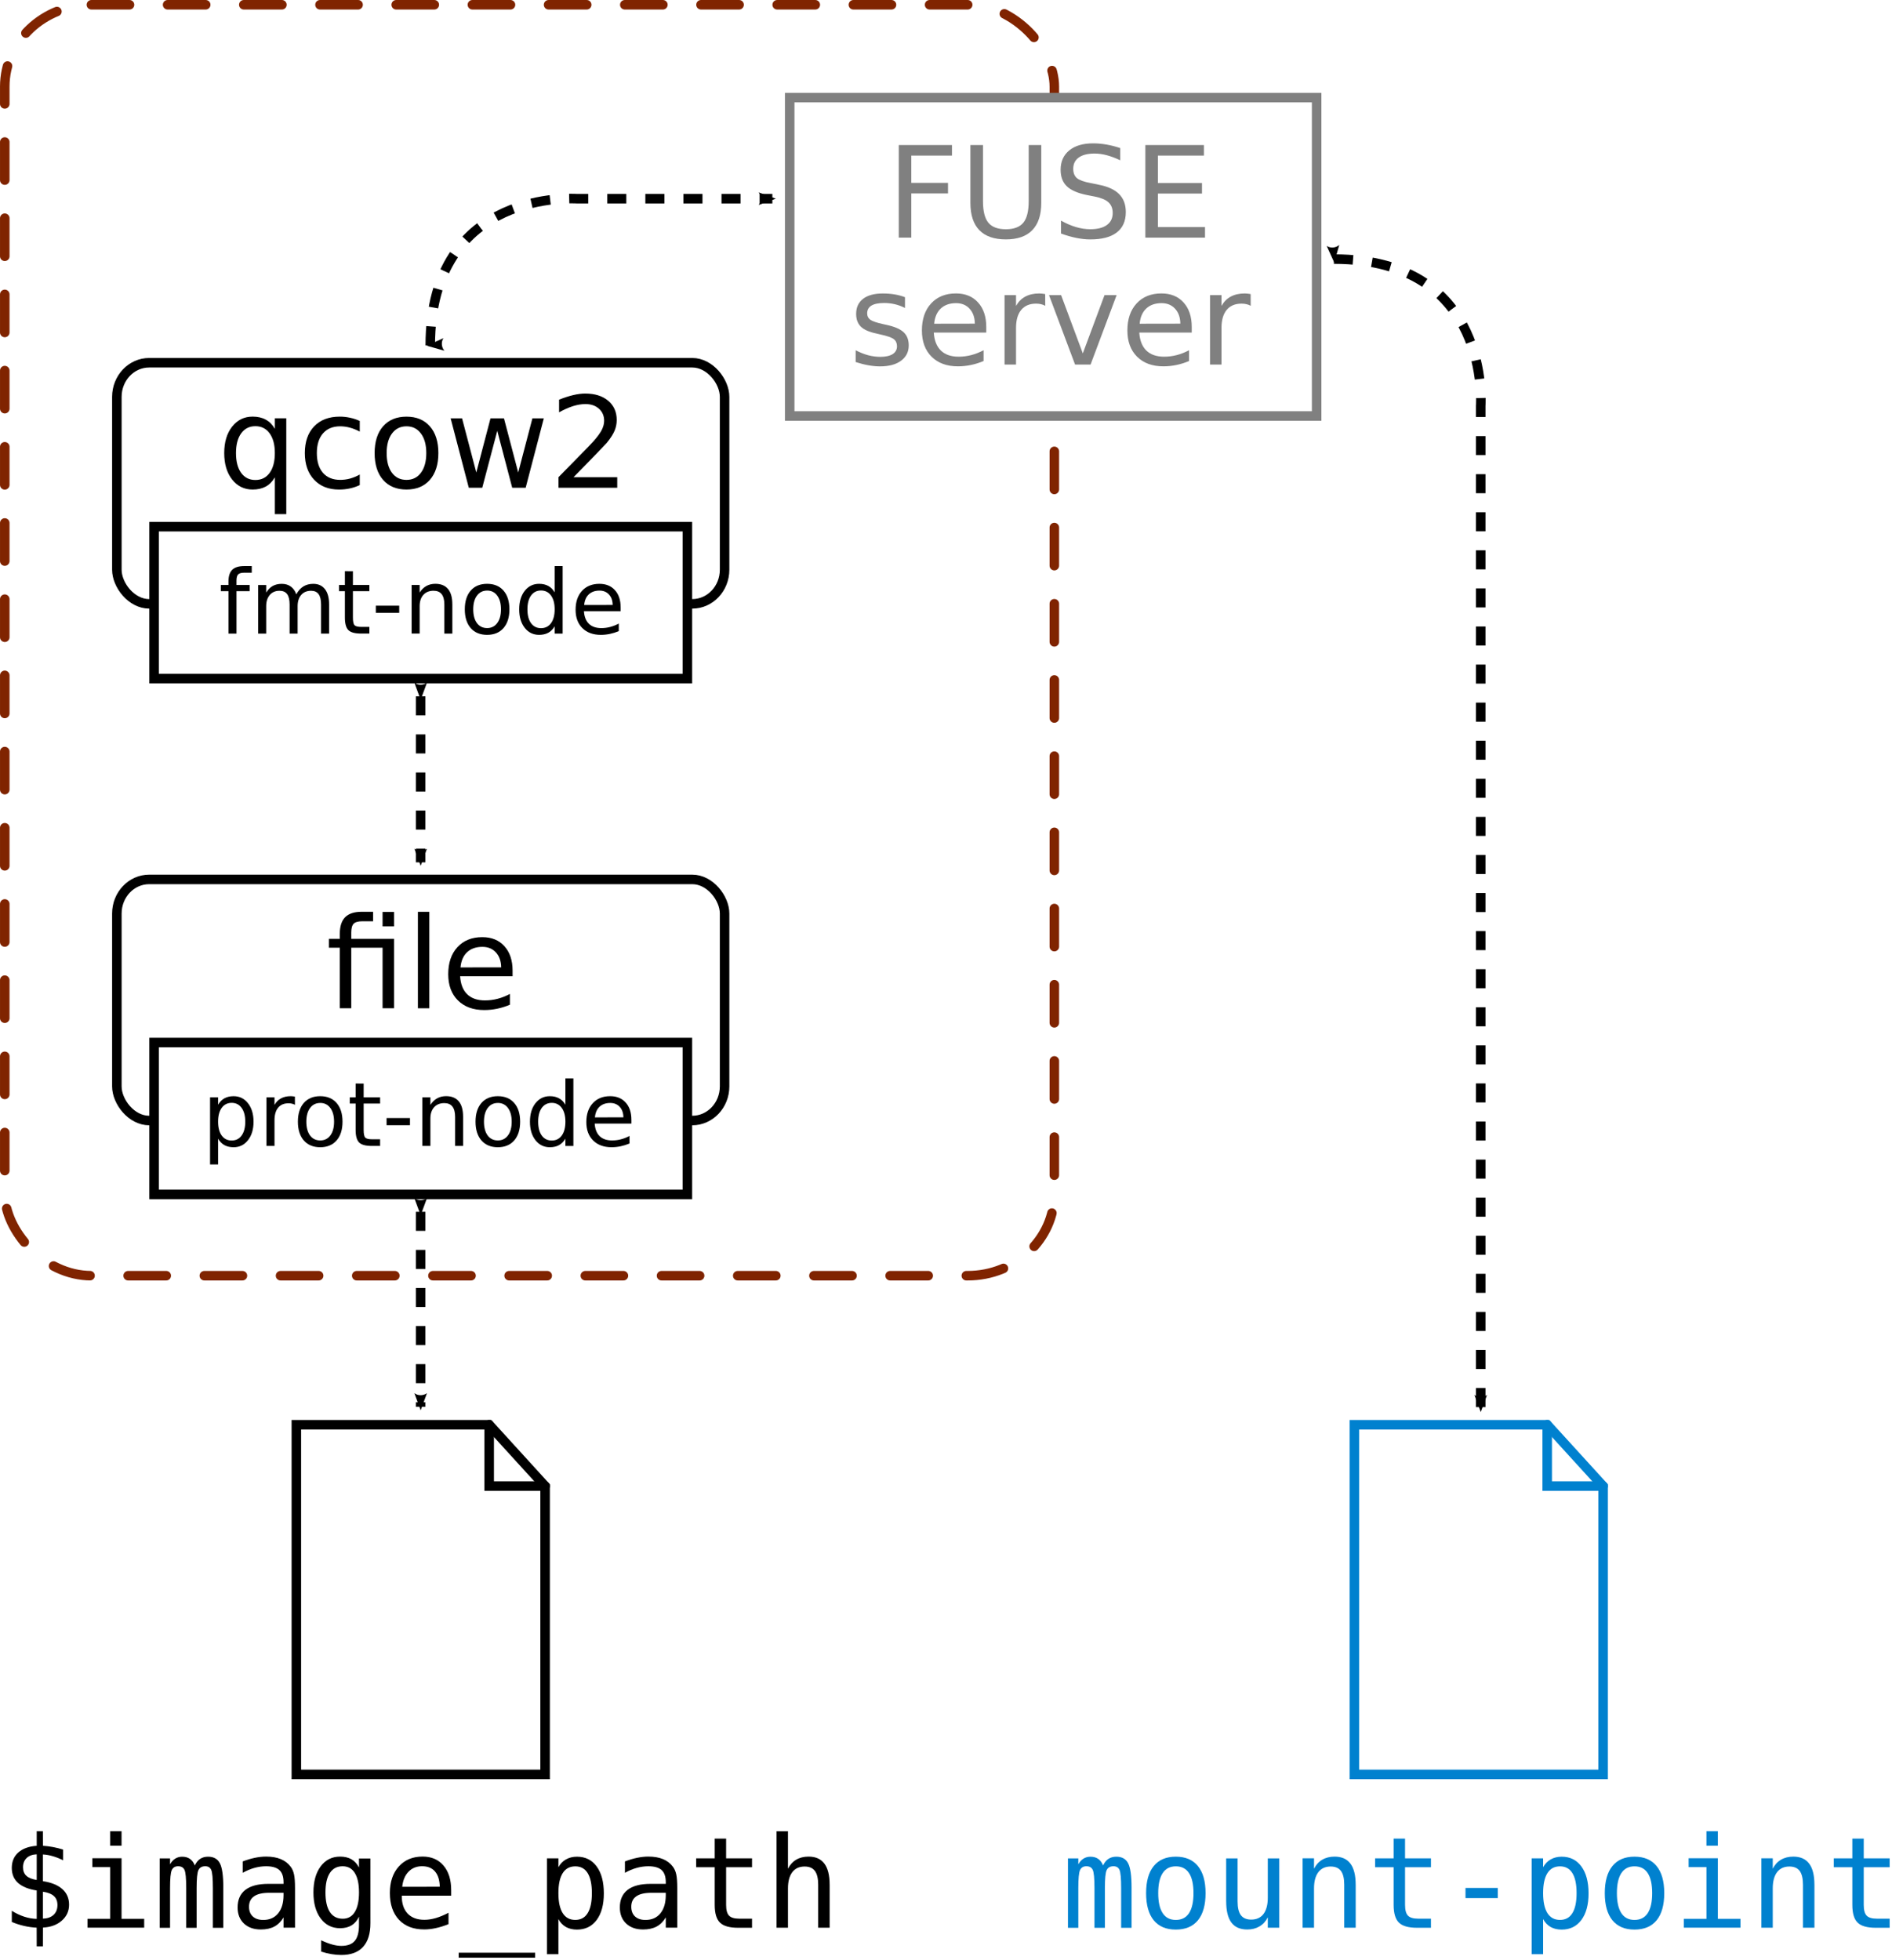 <?xml version="1.0" encoding="UTF-8"?>
<svg id="svg5" width="105.13mm" height="108.92mm" version="1.1" viewBox="0 0 105.13 108.92" xmlns="http://www.w3.org/2000/svg"><defs id="defs2"><marker id="Arrow2Mstart" overflow="visible" orient="auto"><path id="path24651" transform="scale(.6)" d="m8.719 4.034-10.926-4.018 10.926-4.018c-1.746 2.372-1.735 5.617-6e-7 8.035z" fill="context-stroke" fill-rule="evenodd" stroke-linejoin="round" stroke-width=".625"/></marker><marker id="Arrow1Mend" overflow="visible" orient="auto"><path id="path26121" transform="scale(-.6)" d="m8.719 4.034-10.926-4.018 10.926-4.018c-1.746 2.372-1.735 5.617-6e-7 8.035z" fill="context-stroke" fill-rule="evenodd" stroke-linejoin="round" stroke-width=".625"/></marker></defs><rect id="rect23797" x=".265" y=".265" width="58.32" height="70.624" rx="4.814" ry="4.548" fill="none" stop-color="#000000" stroke="#802400" stroke-dasharray="2.117, 2.117" stroke-linecap="round" stroke-width=".529"/><rect id="rect991" x="6.494" y="20.157" width="33.768" height="13.398" rx="1.796" ry="1.895" fill="none" stop-color="#000000" stroke="#000" stroke-width=".529"/><g id="text3313" stroke-width=".265px" aria-label="qcow2"><path id="path64" d="m13.113 25.178q0 0.699 0.286 1.099 0.289 0.396 0.792 0.396 0.503 0 0.792-0.396 0.289-0.4 0.289-1.099t-0.289-1.095q-0.289-0.4-0.792-0.4-0.503 0-0.792 0.4-0.286 0.396-0.286 1.095zm2.16 1.347q-0.2 0.345-0.506 0.513-0.303 0.165-0.73 0.165-0.699 0-1.14-0.558-0.438-0.558-0.438-1.468t0.438-1.468q0.441-0.558 1.14-0.558 0.427 0 0.73 0.169 0.307 0.165 0.506 0.51v-0.586h0.634v5.326h-0.634z"/><path id="path66" d="m19.99 23.393v0.593q-0.269-0.148-0.541-0.22-0.269-0.076-0.544-0.076-0.617 0-0.958 0.393-0.341 0.389-0.341 1.095t0.341 1.099q0.341 0.389 0.958 0.389 0.276 0 0.544-0.072 0.272-0.076 0.541-0.224v0.586q-0.265 0.124-0.551 0.186-0.282 0.062-0.603 0.062-0.872 0-1.385-0.548-0.513-0.548-0.513-1.478 0-0.944 0.517-1.485 0.52-0.541 1.423-0.541 0.293 0 0.572 0.062 0.279 0.059 0.541 0.179z"/><path id="path68" d="m22.587 23.69q-0.51 0-0.806 0.4-0.296 0.396-0.296 1.089t0.293 1.092q0.296 0.396 0.81 0.396 0.506 0 0.803-0.4 0.296-0.4 0.296-1.089 0-0.686-0.296-1.085-0.296-0.403-0.803-0.403zm0-0.537q0.827 0 1.299 0.537 0.472 0.537 0.472 1.488 0 0.947-0.472 1.488-0.472 0.537-1.299 0.537-0.83 0-1.302-0.537-0.469-0.541-0.469-1.488 0-0.951 0.469-1.488 0.472-0.537 1.302-0.537z"/><path id="path70" d="m25.04 23.245h0.634l0.792 3.011 0.789-3.011h0.748l0.792 3.011 0.789-3.011h0.634l-1.009 3.858h-0.748l-0.83-3.163-0.834 3.163h-0.748z"/><path id="path72" d="m31.868 26.518h2.429v0.586h-3.266v-0.586q0.396-0.41 1.078-1.099 0.686-0.692 0.861-0.892 0.334-0.376 0.465-0.634 0.134-0.262 0.134-0.513 0-0.41-0.289-0.668-0.286-0.258-0.748-0.258-0.327 0-0.692 0.114-0.362 0.114-0.775 0.345v-0.703q0.42-0.169 0.785-0.255 0.365-0.086 0.668-0.086 0.799 0 1.275 0.4 0.475 0.4 0.475 1.068 0 0.317-0.121 0.603-0.117 0.282-0.431 0.668-0.086 0.1-0.548 0.579-0.462 0.475-1.302 1.333z"/></g><rect id="rect9379" x="6.494" y="48.868" width="33.768" height="13.398" rx="1.796" ry="1.895" fill="none" stop-color="#000000" stroke="#000" stroke-width=".529"/><g id="text9383" stroke-width=".265px" aria-label="file"><path id="path92" d="m21.895 52.17v3.858h-0.637v-3.366h-1.74v3.366h-0.637v-3.366h-0.606v-0.493h0.606v-0.269q0-0.63 0.296-0.93 0.3-0.303 0.916-0.303h0.637v0.527h-0.606q-0.341 0-0.475 0.138-0.131 0.138-0.131 0.496v0.341zm-0.637-1.495h0.637v0.803h-0.637z"/><path id="path94" d="m23.221 50.668h0.634v5.361h-0.634z"/><path id="path96" d="m28.482 53.941v0.31h-2.915q0.041 0.655 0.393 0.999 0.355 0.341 0.985 0.341 0.365 0 0.706-0.09 0.345-0.09 0.682-0.269v0.599q-0.341 0.145-0.699 0.22-0.358 0.076-0.727 0.076-0.923 0-1.464-0.537-0.537-0.537-0.537-1.454 0-0.947 0.51-1.502 0.513-0.558 1.381-0.558 0.779 0 1.23 0.503 0.455 0.5 0.455 1.361zm-0.634-0.186q-0.007-0.52-0.293-0.83-0.282-0.31-0.751-0.31-0.531 0-0.851 0.3-0.317 0.3-0.365 0.844z"/></g><g id="g22369" transform="translate(69.961 21.111)" fill="none" stroke="#000" stroke-width=".529"><path id="rect18531" d="m-53.494 58.06h10.715l3.107 3.41v16.022h-13.822z" stop-color="#000000"/><path id="path21920" d="m-42.779 58.06v3.41l3.107 1e-6" stroke-linecap="round" style="paint-order:normal"/></g><g id="g25195" transform="translate(110.44 35.205)"><rect id="rect22371" x="-66.56" y="-29.781" width="29.28" height="17.692" fill="#fff" fill-rule="evenodd" stop-color="#000000" stroke="#808080" stroke-width=".529"/><g id="text22477" fill="#808080" stroke-width=".265px" aria-label="FUSE server"><path id="path43" d="m-60.499-27.145h2.956v0.586h-2.26v1.516h2.039v0.586h-2.039v2.456h-0.696z"/><path id="path45" d="m-56.519-27.145h0.699v3.125q0 0.827 0.3 1.192 0.3 0.362 0.972 0.362 0.668 0 0.968-0.362 0.3-0.365 0.3-1.192v-3.125h0.699v3.211q0 1.006-0.5 1.519-0.496 0.513-1.468 0.513-0.975 0-1.474-0.513-0.496-0.513-0.496-1.519z"/><path id="path47" d="m-48.193-26.976v0.679q-0.396-0.189-0.748-0.282-0.351-0.093-0.679-0.093-0.568 0-0.878 0.22-0.307 0.22-0.307 0.627 0 0.341 0.203 0.517 0.207 0.172 0.779 0.279l0.42 0.086q0.779 0.148 1.147 0.524 0.372 0.372 0.372 0.999 0 0.748-0.503 1.133-0.5 0.386-1.468 0.386-0.365 0-0.779-0.083-0.41-0.083-0.851-0.245v-0.717q0.424 0.238 0.83 0.358 0.407 0.121 0.799 0.121 0.596 0 0.92-0.234 0.324-0.234 0.324-0.668 0-0.379-0.234-0.593-0.231-0.214-0.761-0.32l-0.424-0.083q-0.779-0.155-1.127-0.486-0.348-0.331-0.348-0.92 0-0.682 0.479-1.075 0.482-0.393 1.326-0.393 0.362 0 0.737 0.065 0.376 0.065 0.768 0.196z"/><path id="path49" d="m-46.797-27.145h3.252v0.586h-2.556v1.523h2.45v0.586h-2.45v1.864h2.618v0.586h-3.314z"/><path id="path51" d="m-60.154-18.691v0.599q-0.269-0.138-0.558-0.207-0.289-0.069-0.599-0.069-0.472 0-0.71 0.145-0.234 0.145-0.234 0.434 0 0.22 0.169 0.348 0.169 0.124 0.679 0.238l0.217 0.048q0.675 0.145 0.958 0.41 0.286 0.262 0.286 0.734 0 0.537-0.427 0.851-0.424 0.314-1.168 0.314-0.31 0-0.648-0.062-0.334-0.059-0.706-0.179v-0.655q0.351 0.183 0.692 0.276 0.341 0.09 0.675 0.09 0.448 0 0.689-0.152 0.241-0.155 0.241-0.434 0-0.258-0.176-0.396-0.172-0.138-0.761-0.265l-0.22-0.052q-0.589-0.124-0.851-0.379-0.262-0.258-0.262-0.706 0-0.544 0.386-0.841 0.386-0.296 1.095-0.296 0.351 0 0.661 0.052t0.572 0.155z"/><path id="path53" d="m-55.638-17.034v0.31h-2.915q0.041 0.655 0.393 0.999 0.355 0.341 0.985 0.341 0.365 0 0.706-0.09 0.345-0.09 0.682-0.269v0.599q-0.341 0.145-0.699 0.22-0.358 0.076-0.727 0.076-0.923 0-1.464-0.537-0.537-0.537-0.537-1.454 0-0.947 0.51-1.502 0.513-0.558 1.381-0.558 0.779 0 1.23 0.503 0.455 0.5 0.455 1.361zm-0.634-0.186q-0.007-0.52-0.293-0.83-0.282-0.31-0.751-0.31-0.531 0-0.851 0.3-0.317 0.3-0.365 0.844z"/><path id="path55" d="m-52.361-18.212q-0.107-0.062-0.234-0.09-0.124-0.031-0.276-0.031-0.537 0-0.827 0.351-0.286 0.348-0.286 1.002v2.033h-0.637v-3.858h0.637v0.599q0.2-0.351 0.52-0.52 0.32-0.172 0.779-0.172 0.065 0 0.145 0.01 0.079 0.007 0.176 0.024z"/><path id="path57" d="m-52.151-18.805h0.672l1.206 3.238 1.206-3.238h0.672l-1.447 3.858h-0.861z"/><path id="path59" d="m-44.22-17.034v0.31h-2.915q0.041 0.655 0.393 0.999 0.355 0.341 0.985 0.341 0.365 0 0.706-0.09 0.345-0.09 0.682-0.269v0.599q-0.341 0.145-0.699 0.22-0.358 0.076-0.727 0.076-0.923 0-1.464-0.537-0.537-0.537-0.537-1.454 0-0.947 0.51-1.502 0.513-0.558 1.381-0.558 0.779 0 1.23 0.503 0.455 0.5 0.455 1.361zm-0.634-0.186q-0.007-0.52-0.293-0.83-0.282-0.31-0.751-0.31-0.531 0-0.851 0.3-0.317 0.3-0.365 0.844z"/><path id="path61" d="m-40.944-18.212q-0.107-0.062-0.234-0.09-0.124-0.031-0.276-0.031-0.537 0-0.827 0.351-0.286 0.348-0.286 1.002v2.033h-0.637v-3.858h0.637v0.599q0.2-0.351 0.52-0.52 0.32-0.172 0.779-0.172 0.065 0 0.145 0.01 0.079 0.007 0.176 0.024z"/></g></g><path id="path24007" d="m23.373 67.339v10.837" fill="none" marker-end="url(#Arrow1Mend)" marker-start="url(#Arrow2Mstart)" stroke="#000" stroke-dasharray="1.058, 1.058" stroke-width=".529" style="paint-order:normal"/><path id="path25180" d="m23.373 38.694v9.225" fill="none" marker-end="url(#Arrow1Mend)" marker-start="url(#Arrow2Mstart)" stroke="#000" stroke-dasharray="1.058, 1.058" stroke-width=".529" style="paint-order:normal"/><rect id="rect35415" x="8.561" y="57.933" width="29.634" height="8.441" fill="#fff" fill-rule="evenodd" stop-color="#000000" stroke="#000" stroke-linecap="round" stroke-width=".529"/><g id="text35918" stroke-width=".265px" aria-label="prot-node"><path id="path99" d="m12.118 63.274v1.433h-0.446v-3.728h0.446v0.41q0.14-0.241 0.352-0.357 0.215-0.118 0.511-0.118 0.492 0 0.798 0.391 0.309 0.391 0.309 1.027t-0.309 1.027q-0.306 0.391-0.798 0.391-0.297 0-0.511-0.116-0.212-0.118-0.352-0.359zm1.51-0.943q0-0.49-0.203-0.767-0.2-0.28-0.552-0.28t-0.555 0.28q-0.2 0.277-0.2 0.767t0.2 0.769q0.203 0.277 0.555 0.277t0.552-0.277q0.203-0.28 0.203-0.769z"/><path id="path101" d="m16.389 61.393q-0.075-0.043-0.164-0.063-0.087-0.022-0.193-0.022-0.376 0-0.579 0.246-0.2 0.244-0.2 0.702v1.423h-0.446v-2.701h0.446v0.42q0.14-0.246 0.364-0.364 0.224-0.121 0.545-0.121 0.046 0 0.101 0.007 0.055 0.005 0.123 0.017z"/><path id="path103" d="m17.793 61.29q-0.357 0-0.564 0.28-0.207 0.277-0.207 0.762t0.205 0.764q0.207 0.277 0.567 0.277 0.354 0 0.562-0.28 0.207-0.28 0.207-0.762 0-0.48-0.207-0.76-0.207-0.282-0.562-0.282zm0-0.376q0.579 0 0.909 0.376 0.33 0.376 0.33 1.042 0 0.663-0.33 1.042-0.33 0.376-0.909 0.376-0.581 0-0.912-0.376-0.328-0.379-0.328-1.042 0-0.666 0.328-1.042 0.33-0.376 0.912-0.376z"/><path id="path105" d="m20.207 60.212v0.767h0.914v0.345h-0.914v1.466q0 0.33 0.089 0.424 0.092 0.094 0.369 0.094h0.456v0.371h-0.456q-0.514 0-0.709-0.191-0.195-0.193-0.195-0.699v-1.466h-0.326v-0.345h0.326v-0.767z"/><path id="path107" d="m21.48 62.129h1.3v0.396h-1.3z"/><path id="path109" d="m25.732 62.049v1.63h-0.444v-1.616q0-0.383-0.15-0.574t-0.449-0.191q-0.359 0-0.567 0.229-0.207 0.229-0.207 0.625v1.526h-0.446v-2.701h0.446v0.42q0.159-0.244 0.374-0.364 0.217-0.121 0.499-0.121 0.465 0 0.704 0.289 0.239 0.287 0.239 0.846z"/><path id="path111" d="m27.663 61.29q-0.357 0-0.564 0.28-0.207 0.277-0.207 0.762t0.205 0.764q0.207 0.277 0.567 0.277 0.354 0 0.562-0.28 0.207-0.28 0.207-0.762 0-0.48-0.207-0.76-0.207-0.282-0.562-0.282zm0-0.376q0.579 0 0.909 0.376 0.33 0.376 0.33 1.042 0 0.663-0.33 1.042-0.33 0.376-0.909 0.376-0.581 0-0.912-0.376-0.328-0.379-0.328-1.042 0-0.666 0.328-1.042 0.33-0.376 0.912-0.376z"/><path id="path113" d="m31.416 61.389v-1.461h0.444v3.752h-0.444v-0.405q-0.14 0.241-0.354 0.359-0.212 0.116-0.511 0.116-0.49 0-0.798-0.391-0.306-0.391-0.306-1.027t0.306-1.027q0.309-0.391 0.798-0.391 0.299 0 0.511 0.118 0.215 0.116 0.354 0.357zm-1.512 0.943q0 0.49 0.2 0.769 0.203 0.277 0.555 0.277 0.352 0 0.555-0.277 0.203-0.28 0.203-0.769t-0.203-0.767q-0.203-0.28-0.555-0.28-0.352 0-0.555 0.28-0.2 0.277-0.2 0.767z"/><path id="path115" d="m35.084 62.218v0.217h-2.04q0.029 0.458 0.275 0.699 0.248 0.239 0.69 0.239 0.256 0 0.494-0.063 0.241-0.063 0.477-0.188v0.42q-0.239 0.101-0.49 0.154-0.251 0.053-0.509 0.053-0.646 0-1.025-0.376-0.376-0.376-0.376-1.018 0-0.663 0.357-1.051 0.359-0.391 0.967-0.391 0.545 0 0.861 0.352 0.318 0.35 0.318 0.953zm-0.444-0.13q-0.005-0.364-0.205-0.581-0.198-0.217-0.526-0.217-0.371 0-0.596 0.21-0.222 0.21-0.256 0.591z"/></g><rect id="rect38770" x="8.561" y="29.267" width="29.634" height="8.441" fill="#fff" fill-rule="evenodd" stop-color="#000000" stroke="#000" stroke-linecap="round" stroke-width=".529"/><g id="text38774" stroke-width=".265px" aria-label="fmt-node"><path id="path75" d="m13.989 31.456v0.369h-0.424q-0.239 0-0.333 0.096-0.092 0.096-0.092 0.347v0.239h0.731v0.345h-0.731v2.356h-0.446v-2.356h-0.424v-0.345h0.424v-0.188q0-0.451 0.21-0.656 0.21-0.207 0.666-0.207z"/><path id="path77" d="m16.463 33.026q0.166-0.299 0.398-0.441 0.232-0.142 0.545-0.142 0.422 0 0.651 0.297 0.229 0.294 0.229 0.839v1.63h-0.446v-1.616q0-0.388-0.137-0.576-0.137-0.188-0.42-0.188-0.345 0-0.545 0.229t-0.2 0.625v1.526h-0.446v-1.616q0-0.391-0.137-0.576-0.137-0.188-0.424-0.188-0.34 0-0.54 0.232-0.2 0.229-0.2 0.622v1.526h-0.446v-2.701h0.446v0.42q0.152-0.248 0.364-0.367 0.212-0.118 0.504-0.118 0.294 0 0.499 0.15 0.207 0.15 0.306 0.434z"/><path id="path79" d="m19.61 31.74v0.767h0.914v0.345h-0.914v1.466q0 0.33 0.089 0.424 0.092 0.094 0.369 0.094h0.456v0.371h-0.456q-0.514 0-0.709-0.191-0.195-0.193-0.195-0.699v-1.466h-0.326v-0.345h0.326v-0.767z"/><path id="path81" d="m20.883 33.657h1.3v0.396h-1.3z"/><path id="path83" d="m25.135 33.578v1.63h-0.444v-1.616q0-0.383-0.15-0.574-0.15-0.191-0.449-0.191-0.359 0-0.567 0.229-0.207 0.229-0.207 0.625v1.526h-0.446v-2.701h0.446v0.42q0.159-0.244 0.374-0.364 0.217-0.121 0.499-0.121 0.465 0 0.704 0.289 0.239 0.287 0.239 0.846z"/><path id="path85" d="m27.067 32.818q-0.357 0-0.564 0.28-0.207 0.277-0.207 0.762t0.205 0.764q0.207 0.277 0.567 0.277 0.354 0 0.562-0.28 0.207-0.28 0.207-0.762 0-0.48-0.207-0.76-0.207-0.282-0.562-0.282zm0-0.376q0.579 0 0.909 0.376 0.33 0.376 0.33 1.042 0 0.663-0.33 1.042-0.33 0.376-0.909 0.376-0.581 0-0.912-0.376-0.328-0.379-0.328-1.042 0-0.666 0.328-1.042 0.33-0.376 0.912-0.376z"/><path id="path87" d="m30.819 32.917v-1.461h0.444v3.752h-0.444v-0.405q-0.14 0.241-0.354 0.359-0.212 0.116-0.511 0.116-0.49 0-0.798-0.391-0.306-0.391-0.306-1.027 0-0.637 0.306-1.027 0.309-0.391 0.798-0.391 0.299 0 0.511 0.118 0.215 0.116 0.354 0.357zm-1.512 0.943q0 0.49 0.2 0.769 0.203 0.277 0.555 0.277t0.555-0.277q0.203-0.28 0.203-0.769t-0.203-0.767q-0.203-0.28-0.555-0.28t-0.555 0.28q-0.2 0.277-0.2 0.767z"/><path id="path89" d="m34.487 33.747v0.217h-2.04q0.029 0.458 0.275 0.699 0.248 0.239 0.69 0.239 0.256 0 0.494-0.063 0.241-0.063 0.477-0.188v0.42q-0.239 0.101-0.49 0.154-0.251 0.053-0.509 0.053-0.646 0-1.025-0.376-0.376-0.376-0.376-1.018 0-0.663 0.357-1.051 0.359-0.391 0.967-0.391 0.545 0 0.861 0.352 0.318 0.35 0.318 0.953zm-0.444-0.13q-0.005-0.364-0.205-0.581-0.198-0.217-0.526-0.217-0.371 0-0.596 0.21-0.222 0.21-0.256 0.591z"/></g><path id="path8203" d="m23.908 19.196c0-8.769 8.154-8.154 8.154-8.154h10.854" fill="none" marker-end="url(#Arrow1Mend)" marker-start="url(#Arrow2Mstart)" stroke="#000" stroke-dasharray="1.058, 1.058" stroke-width=".529" style="paint-order:normal"/><g id="g9231" transform="translate(128.75 21.111)" fill="none" stroke="#0081cf" stroke-width=".529"><path id="path9227" d="m-53.494 58.06h10.715l3.107 3.41v16.022h-13.822z" stop-color="#000000"/><path id="path9229" d="m-42.779 58.06v3.41l3.107 1e-6" stroke-linecap="round" style="paint-order:normal"/></g><path id="path9233" d="m74.123 14.397c8.769 0 8.154 8.154 8.154 8.154v55.724" fill="none" marker-end="url(#Arrow1Mend)" marker-start="url(#Arrow2Mstart)" stroke="#000" stroke-dasharray="1.058, 1.058" stroke-width=".529" style="paint-order:normal"/><g id="text9935" stroke-width=".265px" aria-label="$image_path"><path id="path118" d="m2.385 105.12v1.495q0.379-0.01 0.593-0.21 0.214-0.2 0.214-0.544 0-0.32-0.193-0.496-0.193-0.179-0.613-0.245zm-0.345-0.655v-1.423q-0.358 0.014-0.562 0.207-0.2 0.193-0.2 0.517 0 0.296 0.186 0.469 0.189 0.172 0.575 0.231zm0.345 3.69h-0.345l-0.003-1.037q-0.351-0.017-0.699-0.097-0.345-0.079-0.682-0.22v-0.62q0.345 0.214 0.692 0.327 0.351 0.114 0.692 0.121v-1.578q-0.689-0.107-1.037-0.42-0.348-0.314-0.348-0.83 0-0.541 0.362-0.861 0.365-0.324 1.023-0.372v-0.81h0.345l0.003 0.81q0.272 0.017 0.551 0.069t0.568 0.141v0.596q-0.293-0.148-0.572-0.227-0.276-0.083-0.551-0.097v1.485q0.71 0.107 1.082 0.441 0.372 0.334 0.372 0.865 0 0.531-0.403 0.885-0.4 0.355-1.047 0.386z"/><path id="path120" d="m5.131 103.26h1.623v3.366h1.258v0.493h-3.149v-0.493h1.258v-2.873h-0.989zm0.989-1.502h0.634v0.803h-0.634z"/><path id="path122" d="m10.826 103.66q0.117-0.248 0.296-0.365 0.183-0.121 0.438-0.121 0.465 0 0.655 0.362 0.193 0.358 0.193 1.354v2.236h-0.579v-2.208q0-0.816-0.093-1.013-0.09-0.2-0.331-0.2-0.276 0-0.379 0.214-0.1 0.21-0.1 0.999v2.208h-0.579v-2.208q0-0.827-0.1-1.02-0.096-0.193-0.351-0.193-0.251 0-0.351 0.214-0.096 0.21-0.096 0.999v2.208h-0.575v-3.858h0.575v0.331q0.114-0.207 0.282-0.314 0.172-0.11 0.389-0.11 0.262 0 0.434 0.121 0.176 0.121 0.272 0.365z"/><path id="path124" d="m15.163 105.18h-0.21q-0.555 0-0.837 0.196-0.279 0.193-0.279 0.579 0 0.348 0.21 0.541 0.21 0.193 0.582 0.193 0.524 0 0.823-0.362 0.3-0.365 0.303-1.006v-0.141zm1.23-0.262v2.201h-0.637v-0.572q-0.203 0.345-0.513 0.51-0.307 0.162-0.748 0.162-0.589 0-0.941-0.331-0.351-0.334-0.351-0.892 0-0.644 0.431-0.978 0.434-0.334 1.271-0.334h0.851v-0.1q-0.003-0.462-0.234-0.668-0.231-0.21-0.737-0.21-0.324 0-0.655 0.093t-0.644 0.272v-0.634q0.351-0.134 0.672-0.2 0.324-0.069 0.627-0.069 0.479 0 0.816 0.141 0.341 0.141 0.551 0.424 0.131 0.172 0.186 0.427 0.055 0.251 0.055 0.758z"/><path id="path126" d="m19.948 105.16q0-0.713-0.234-1.082-0.231-0.372-0.675-0.372-0.465 0-0.71 0.372-0.245 0.369-0.245 1.082 0 0.713 0.245 1.089 0.248 0.372 0.717 0.372 0.438 0 0.668-0.376 0.234-0.376 0.234-1.085zm0.634 1.712q0 0.868-0.41 1.316-0.41 0.448-1.206 0.448-0.262 0-0.548-0.048t-0.572-0.141v-0.627q0.338 0.158 0.613 0.234 0.276 0.076 0.506 0.076 0.513 0 0.748-0.279 0.234-0.279 0.234-0.885v-0.458q-0.152 0.324-0.413 0.482-0.262 0.158-0.637 0.158-0.675 0-1.078-0.541-0.403-0.541-0.403-1.447 0-0.91 0.403-1.45 0.403-0.541 1.078-0.541 0.372 0 0.63 0.148 0.258 0.148 0.42 0.458v-0.5h0.634z"/><path id="path128" d="m25.071 105.03v0.31h-2.746v0.021q0 0.63 0.327 0.975 0.331 0.345 0.93 0.345 0.303 0 0.634-0.097 0.331-0.097 0.706-0.293v0.63q-0.362 0.148-0.699 0.22-0.334 0.076-0.648 0.076-0.899 0-1.406-0.537-0.506-0.541-0.506-1.488 0-0.923 0.496-1.474 0.496-0.551 1.323-0.551 0.737 0 1.161 0.5 0.427 0.5 0.427 1.364zm-0.634-0.186q-0.014-0.558-0.265-0.847-0.248-0.293-0.717-0.293-0.458 0-0.754 0.303-0.296 0.303-0.351 0.841z"/><path id="path130" d="m29.736 108.51v0.276h-4.248v-0.276z"/><path id="path132" d="m31.028 106.64v1.953h-0.637v-5.326h0.637v0.493q0.158-0.286 0.42-0.434 0.265-0.152 0.61-0.152 0.699 0 1.095 0.541 0.4 0.541 0.4 1.499 0 0.941-0.4 1.478-0.4 0.534-1.095 0.534-0.351 0-0.617-0.148-0.262-0.152-0.413-0.438zm1.86-1.44q0-0.737-0.234-1.113-0.231-0.376-0.689-0.376-0.462 0-0.699 0.379-0.238 0.376-0.238 1.109 0 0.73 0.238 1.109 0.238 0.379 0.699 0.379 0.458 0 0.689-0.376 0.234-0.376 0.234-1.113z"/><path id="path134" d="m36.402 105.18h-0.21q-0.555 0-0.837 0.196-0.279 0.193-0.279 0.579 0 0.348 0.21 0.541 0.21 0.193 0.582 0.193 0.524 0 0.823-0.362 0.3-0.365 0.303-1.006v-0.141zm1.23-0.262v2.201h-0.637v-0.572q-0.203 0.345-0.513 0.51-0.307 0.162-0.748 0.162-0.589 0-0.941-0.331-0.351-0.334-0.351-0.892 0-0.644 0.431-0.978 0.434-0.334 1.271-0.334h0.851v-0.1q-0.003-0.462-0.234-0.668-0.231-0.21-0.737-0.21-0.324 0-0.655 0.093t-0.644 0.272v-0.634q0.351-0.134 0.672-0.2 0.324-0.069 0.627-0.069 0.479 0 0.816 0.141 0.341 0.141 0.551 0.424 0.131 0.172 0.186 0.427 0.055 0.251 0.055 0.758z"/><path id="path136" d="m40.347 102.17v1.095h1.44v0.493h-1.44v2.095q0 0.427 0.162 0.596 0.162 0.169 0.565 0.169h0.713v0.506h-0.775q-0.713 0-1.006-0.286-0.293-0.286-0.293-0.985v-2.095h-1.03v-0.493h1.03v-1.095z"/><path id="path138" d="m46.1 104.73v2.391h-0.637v-2.391q0-0.52-0.183-0.765t-0.572-0.245q-0.444 0-0.686 0.317-0.238 0.314-0.238 0.903v2.181h-0.634v-5.361h0.634v2.081q0.169-0.331 0.458-0.5 0.289-0.172 0.686-0.172 0.589 0 0.878 0.389 0.293 0.386 0.293 1.171z"/></g><g id="text14411" fill="#0081cf" stroke-width=".265px" aria-label="mount-point"><path id="path141" d="m61.294 103.66q0.117-0.248 0.296-0.365 0.183-0.121 0.438-0.121 0.465 0 0.655 0.362 0.193 0.358 0.193 1.354v2.236h-0.579v-2.208q0-0.816-0.093-1.013-0.09-0.2-0.331-0.2-0.276 0-0.379 0.214-0.1 0.21-0.1 0.999v2.208h-0.579v-2.208q0-0.827-0.1-1.02-0.096-0.193-0.351-0.193-0.251 0-0.351 0.214-0.096 0.21-0.096 0.999v2.208h-0.575v-3.858h0.575v0.331q0.114-0.207 0.282-0.314 0.172-0.11 0.389-0.11 0.262 0 0.434 0.121 0.176 0.121 0.272 0.365z"/><path id="path143" d="m65.335 103.71q-0.482 0-0.73 0.376-0.248 0.376-0.248 1.113 0 0.734 0.248 1.113 0.248 0.376 0.73 0.376 0.486 0 0.734-0.376 0.248-0.379 0.248-1.113 0-0.737-0.248-1.113-0.248-0.376-0.734-0.376zm0-0.537q0.803 0 1.226 0.52 0.427 0.52 0.427 1.506 0 0.989-0.424 1.509-0.424 0.517-1.23 0.517-0.803 0-1.226-0.517-0.424-0.52-0.424-1.509 0-0.985 0.424-1.506t1.226-0.52z"/><path id="path145" d="m68.133 105.66v-2.391h0.634v2.391q0 0.52 0.183 0.765 0.186 0.245 0.572 0.245 0.448 0 0.686-0.314 0.238-0.317 0.238-0.906v-2.181h0.637v3.852h-0.637v-0.579q-0.169 0.334-0.462 0.506-0.289 0.172-0.679 0.172-0.593 0-0.882-0.386-0.289-0.389-0.289-1.175z"/><path id="path147" d="m75.33 104.73v2.391h-0.637v-2.391q0-0.52-0.183-0.765-0.183-0.245-0.572-0.245-0.444 0-0.686 0.317-0.238 0.314-0.238 0.903v2.181h-0.634v-3.858h0.634v0.579q0.169-0.331 0.458-0.5 0.289-0.172 0.686-0.172 0.589 0 0.878 0.389 0.293 0.386 0.293 1.171z"/><path id="path149" d="m78.072 102.17v1.095h1.44v0.493h-1.44v2.095q0 0.427 0.162 0.596 0.162 0.169 0.565 0.169h0.713v0.506h-0.775q-0.713 0-1.006-0.286-0.293-0.286-0.293-0.985v-2.095h-1.03v-0.493h1.03v-1.095z"/><path id="path151" d="m81.431 104.91h1.795v0.565h-1.795z"/><path id="path153" d="m85.744 106.64v1.953h-0.637v-5.326h0.637v0.493q0.158-0.286 0.42-0.434 0.265-0.152 0.61-0.152 0.699 0 1.095 0.541 0.4 0.541 0.4 1.499 0 0.941-0.4 1.478-0.4 0.534-1.095 0.534-0.351 0-0.617-0.148-0.262-0.152-0.413-0.438zm1.86-1.44q0-0.737-0.234-1.113-0.231-0.376-0.689-0.376-0.462 0-0.699 0.379-0.238 0.376-0.238 1.109 0 0.73 0.238 1.109 0.238 0.379 0.699 0.379 0.458 0 0.689-0.376 0.234-0.376 0.234-1.113z"/><path id="path155" d="m90.822 103.71q-0.482 0-0.73 0.376-0.248 0.376-0.248 1.113 0 0.734 0.248 1.113 0.248 0.376 0.73 0.376 0.486 0 0.734-0.376 0.248-0.379 0.248-1.113 0-0.737-0.248-1.113-0.248-0.376-0.734-0.376zm0-0.537q0.803 0 1.226 0.52 0.427 0.52 0.427 1.506 0 0.989-0.424 1.509-0.424 0.517-1.23 0.517-0.803 0-1.226-0.517-0.424-0.52-0.424-1.509 0-0.985 0.424-1.506t1.226-0.52z"/><path id="path157" d="m93.83 103.26h1.623v3.366h1.258v0.493h-3.149v-0.493h1.258v-2.873h-0.989zm0.989-1.502h0.634v0.803h-0.634z"/><path id="path159" d="m100.82 104.73v2.391h-0.637v-2.391q0-0.52-0.183-0.765-0.183-0.245-0.572-0.245-0.444 0-0.686 0.317-0.238 0.314-0.238 0.903v2.181h-0.634v-3.858h0.634v0.579q0.169-0.331 0.458-0.5 0.289-0.172 0.686-0.172 0.589 0 0.878 0.389 0.293 0.386 0.293 1.171z"/><path id="path161" d="m103.56 102.17v1.095h1.44v0.493h-1.44v2.095q0 0.427 0.162 0.596t0.565 0.169h0.713v0.506h-0.775q-0.713 0-1.006-0.286-0.293-0.286-0.293-0.985v-2.095h-1.03v-0.493h1.03v-1.095z"/></g></svg>
